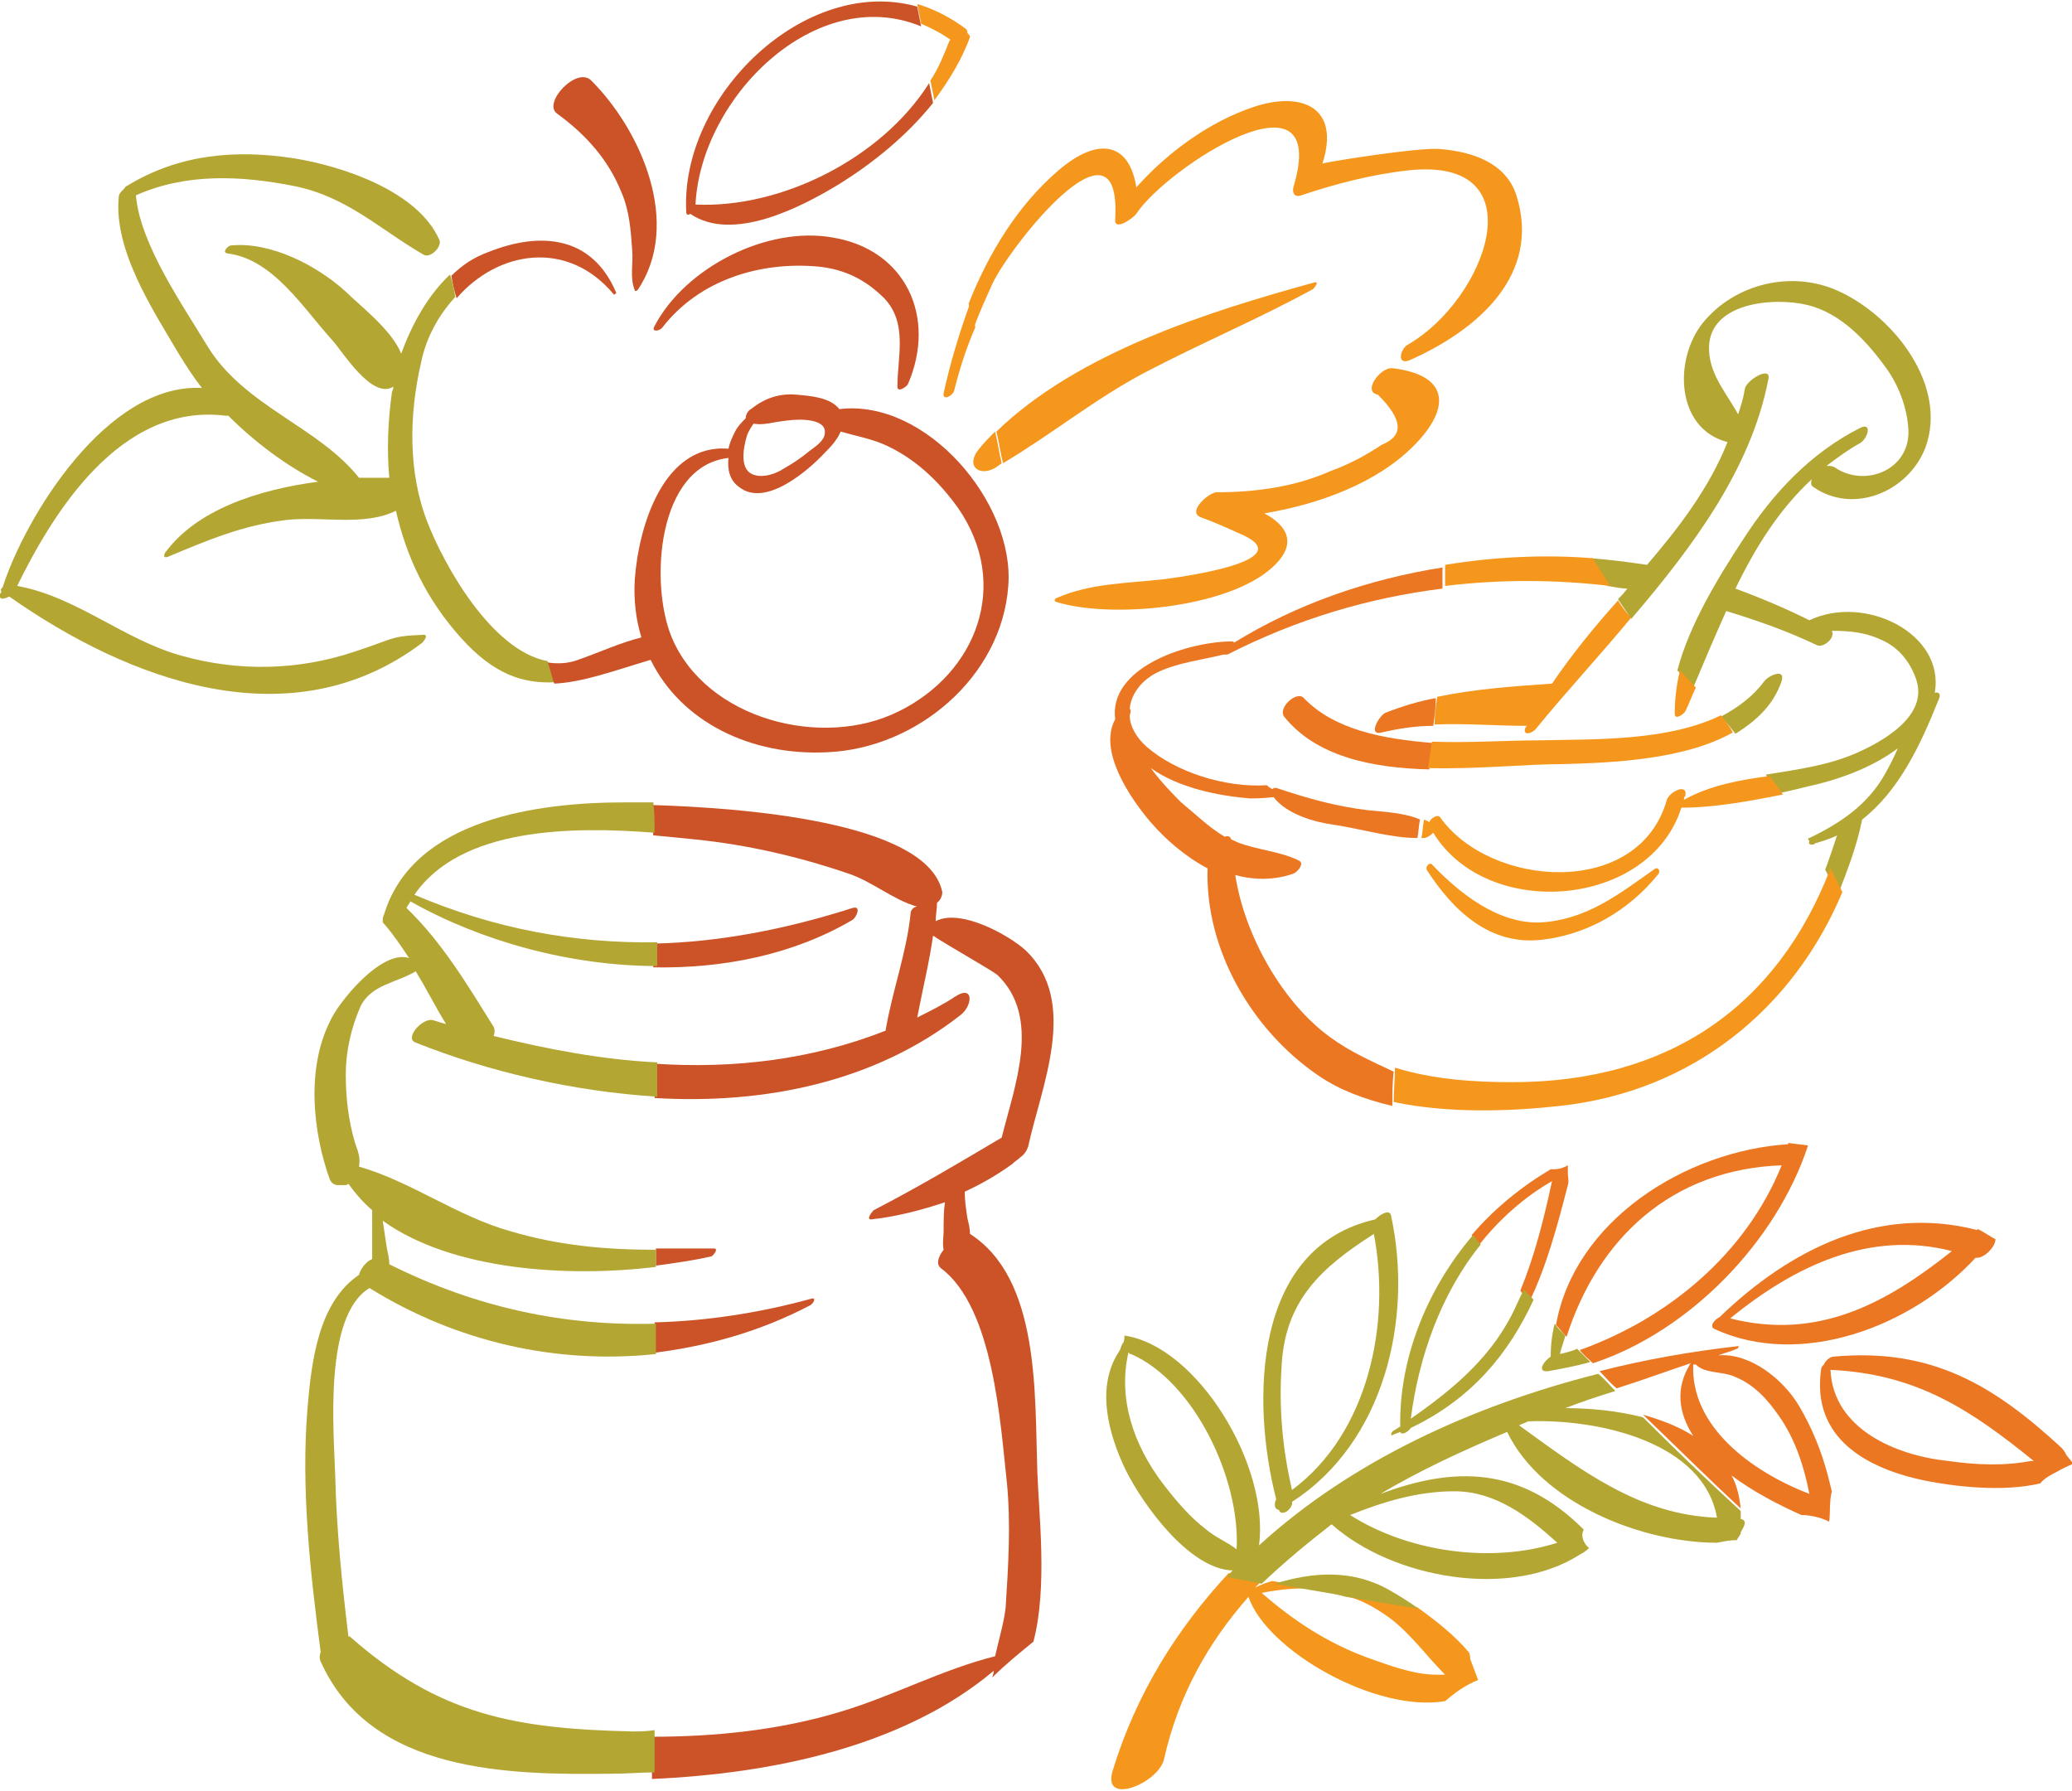 <?xml version="1.0" encoding="utf-8"?>
<!-- Generator: Adobe Illustrator 16.0.0, SVG Export Plug-In . SVG Version: 6.00 Build 0)  -->
<!DOCTYPE svg PUBLIC "-//W3C//DTD SVG 1.1//EN" "http://www.w3.org/Graphics/SVG/1.1/DTD/svg11.dtd">
<svg version="1.1" id="Layer_1" xmlns="http://www.w3.org/2000/svg" xmlns:xlink="http://www.w3.org/1999/xlink" x="0px" y="0px"
	 width="157px" height="135.7px" viewBox="0 0 157 135.7" enable-background="new 0 0 157 135.7" xml:space="preserve">
<g>
	<g>
		<g>
			<g>
				<path fill="#CC5327" d="M46.5,22.3c0,0.1,0.2-0.1,0.2-0.1c-1.8-4.3-5.7-4.7-9.7-3.1c-1.1,0.4-2,1-2.8,1.8
					c0.1,0.6,0.2,1.1,0.4,1.7C37.7,19,43,18.1,46.5,22.3z"/>
				<path fill="#B3A633" d="M32.4,39.6c-1.5-3.8-1.4-8.2-0.5-12.1c0.4-2,1.4-3.7,2.6-5c-0.1-0.6-0.2-1.1-0.4-1.7
					c-1.7,1.6-2.9,3.8-3.7,6c-0.7-1.8-3.2-3.7-4.2-4.7c-2.2-2-5.7-3.8-8.7-3.5c-0.2,0-0.7,0.5-0.3,0.6c3.5,0.4,5.8,4.2,8,6.6
					c0.8,0.9,3,4.5,4.6,3.5c0,0.1,0,0.2-0.1,0.4c-0.3,2.2-0.4,4.4-0.2,6.5c-0.7,0-1.5,0-2.3,0c-3.1-3.9-8.7-5.4-11.5-10
					c-1.8-3-5.1-7.7-5.4-11.4c3.8-1.7,8-1.5,12-0.7c4,0.8,6.5,3.3,9.8,5.2c0.5,0.3,1.4-0.6,1.2-1.1c-1.6-3.7-7.3-5.6-11-6.2
					c-4.5-0.7-8.8-0.3-12.7,2.1c-0.1,0-0.1,0.1-0.2,0.2c-0.2,0.2-0.4,0.4-0.4,0.6c-0.4,4.1,2.6,8.6,4.6,12c0.5,0.8,1,1.6,1.7,2.5
					C8.1,29,1.9,39.2,0.2,44.5c-0.1,0.1-0.2,0.2-0.1,0.3c0,0,0,0,0,0c0,0.1,0,0.1-0.1,0.2c-0.1,0.5,0.3,0.4,0.7,0.2
					c9.1,6.4,21.4,11,31.3,3.5c0.1-0.1,0.5-0.6,0.1-0.6c-2.6,0.1-2.2,0.3-5.3,1.3c-4.2,1.4-8.7,1.5-13,0.3c-4.4-1.2-8-4.5-12.5-5.3
					C4,38.9,9.1,30.5,17.1,31.5c0.1,0,0.1,0,0.2,0c2,2,4.4,3.8,6.8,5c-4.5,0.6-9.2,2.1-11.6,5.4c-0.1,0.2-0.1,0.4,0.2,0.3
					c3.1-1.3,5.7-2.4,9-2.8c2.7-0.3,5.9,0.5,8.3-0.7c0,0,0,0,0,0c0.8,3.5,2.3,6.7,4.9,9.6c2.5,2.8,4.7,3.5,7.1,3.4
					c-0.2-0.5-0.3-1.1-0.5-1.6C37.2,49.3,33.6,42.7,32.4,39.6z"/>
				<path fill="#CC5327" d="M63.6,31c-0.7-0.9-2.2-1-3.3-1.1c-1.3-0.1-2.4,0.3-3.4,1.1c-0.2,0.1-0.4,0.4-0.4,0.7
					c-0.3,0.3-0.6,0.6-0.8,1c-0.2,0.4-0.4,0.8-0.5,1.3c-4.9-0.4-6.8,5.8-7.1,9.9c-0.1,1.6,0.1,3.1,0.5,4.4c-1.6,0.4-3.1,1.1-4.8,1.7
					c-0.8,0.3-1.6,0.3-2.3,0.2c0.2,0.5,0.3,1.1,0.5,1.6c2.2-0.1,4.6-1,7.3-1.8c0,0,0,0,0,0c2.3,4.7,7.6,7.3,13.4,7
					c6.8-0.3,13.2-5.7,13.7-12.6C76.9,38.1,70.2,30.2,63.6,31z M56.6,33c0.1-0.3,0.3-0.6,0.5-0.9c0.5,0.1,1.1,0,1.6-0.1
					c0.6-0.1,1.3-0.2,1.9-0.2c0.6,0,2,0.1,1.9,1c0,0.6-0.8,1.1-1.2,1.4c-0.6,0.5-1.2,0.9-1.9,1.3c-0.6,0.4-1.5,0.7-2.2,0.5
					C56,35.7,56.3,34,56.6,33z M68.1,53.9c-5.8,2.9-14.6,0.6-17.2-5.6c-1.7-4.1-1.1-13,4.3-13.6c-0.1,0.9,0.1,1.7,0.8,2.2
					c2,1.6,5.3-1.3,6.5-2.6c0.4-0.4,0.9-0.9,1.2-1.6c1,0.3,2.1,0.5,3.1,0.9c2.4,1,4.3,2.8,5.8,4.9C76.6,44.3,74,51,68.1,53.9z"/>
				<path fill="#F6971D" d="M73.3,2.5c0-0.1,0-0.2-0.1-0.3c-1.2-0.9-2.4-1.5-3.7-1.9c0.1,0.5,0.2,1,0.3,1.5c0.7,0.3,1.5,0.7,2.2,1.2
					c0,0.1-0.1,0.1-0.1,0.2c-0.4,1-0.8,2-1.4,2.9c0.1,0.5,0.2,1,0.3,1.5c1.1-1.5,2.1-3.1,2.7-4.8C73.5,2.7,73.4,2.6,73.3,2.5z"/>
				<path fill="#CC5327" d="M52.7,15.5C52.7,15.5,52.7,15.5,52.7,15.5c0.4-8.1,9.1-16.8,17.1-13.5c-0.1-0.5-0.2-1-0.3-1.5
					C61-1.9,51.5,7.3,52,16.1c0,0.2,0.2,0.2,0.3,0.1c3.2,2.2,8.4-0.5,11.2-2.2c2.6-1.6,5.2-3.7,7.2-6.2c-0.1-0.5-0.2-1-0.3-1.5
					C66.8,12,59.2,15.8,52.7,15.5z"/>
				<path fill="#CC5327" d="M63.1,18c-5-0.9-11.2,2.3-13.5,6.7c-0.3,0.5,0.4,0.4,0.6,0.1c2.8-3.6,7.4-5,11.8-4.6c2,0.2,3.6,1,5,2.4
					c1.8,1.9,1,4.4,1,6.7c0,0.5,0.7,0,0.8-0.2C71,24,68.6,18.9,63.1,18z"/>
				<path fill="#F6971D" d="M71.5,29.8c-0.1,0.6,0.7,0.2,0.8-0.2c0.4-1.6,0.9-3.2,1.6-4.8c-0.1-0.6-0.2-1.2-0.4-1.8
					C72.7,25.2,72,27.5,71.5,29.8z"/>
				<path fill="#F6971D" d="M114.9,14.8c-0.8-2.5-3.4-3.3-5.7-3.5c-1.4-0.2-8.9,1-9,1.1c1.4-4.3-1.6-5.5-5.2-4.3
					c-3.3,1.1-6.5,3.4-8.9,6.1c-0.5-3.3-2.8-4-6-1.2c-3,2.6-5.2,6.2-6.7,10c0.1,0.6,0.2,1.2,0.4,1.8c0.4-1.1,0.9-2.2,1.4-3.3
					c1.3-2.8,9.8-13.6,9.3-4.9c-0.1,1,1.4-0.1,1.6-0.4c2.3-3.5,14.8-11.6,11.9-2c-0.1,0.4,0.1,0.8,0.6,0.6c2.7-0.9,5.4-1.6,8.2-1.9
					c9.8-1,5.8,9.8-0.1,13.2c-0.6,0.3-0.9,1.6,0.1,1.2C112,25,116.8,20.8,114.9,14.8z"/>
				<path fill="#F6971D" d="M105.5,27.9c-0.9-0.1-2.3,1.8-1.1,2c1.9,1.9,2,3.1,0.3,3.8c-1.2,0.8-2.5,1.5-3.9,2
					c-2.7,1.2-5.7,1.6-8.6,1.6c-0.6,0-2.3,1.5-1.2,1.9c1.1,0.4,2.2,0.9,3.3,1.4c4.1,2-5.4,3.2-6.2,3.3c-2.7,0.3-5.5,0.3-8,1.4
					c-0.1,0-0.3,0.2-0.1,0.3c4.1,1.3,13,0.5,16.4-2.6c2-1.8,1.1-3.2-0.6-4.1c4.2-0.7,8.5-2.3,11.3-5.1
					C110,30.9,109.8,28.4,105.5,27.9z"/>
				<path fill="#F6971D" d="M74.2,34c-1.1,1.3,0,2.2,1.3,1.4c0.1-0.1,0.3-0.2,0.4-0.3c-0.2-0.8-0.3-1.6-0.5-2.4
					C75,33.1,74.6,33.5,74.2,34z"/>
				<path fill="#F6971D" d="M99.6,21.4c-8,2.2-17.9,5.3-24.1,11.3c0.2,0.8,0.3,1.6,0.5,2.4c3.7-2.2,7-4.9,10.8-6.9
					c4.2-2.2,8.5-4,12.7-6.3C99.6,21.8,100,21.3,99.6,21.4z"/>
				<path fill="#CC5327" d="M47.1,14.6c0.6,1.4,0.7,2.9,0.8,4.3C48,20,47.7,21,48.1,22c0,0.1,0.2,0,0.2,0c3.4-5,0.3-12.1-3.5-15.9
					c-1.1-1.1-3.7,1.7-2.6,2.5C44.4,10.2,46.1,12.1,47.1,14.6z"/>
			</g>
			<g>
				<path fill="#CC5327" d="M54.1,94.6c-1.5,0-3,0-4.4,0c0,0.4,0,0.9,0,1.3c1.5-0.2,2.9-0.4,4.2-0.7C54,95.2,54.5,94.6,54.1,94.6z"
					/>
				<path fill="#CC5327" d="M64.6,69.7c0.3-0.2,0.7-1.1,0-0.9c-5,1.6-10.1,2.6-15.1,2.7c0,0.6,0,1.2,0,1.8
					C54.9,73.4,60.2,72.3,64.6,69.7z"/>
				<path fill="#CC5327" d="M73.5,93.5c0-0.4-0.1-0.8-0.2-1.2c-0.1-0.7-0.2-1.3-0.2-2c1.3-0.6,2.5-1.3,3.6-2.1
					c0.2-0.2,0.4-0.3,0.6-0.5c0.3-0.2,0.5-0.5,0.6-0.8c1-4.6,3.9-11-0.2-14.9c-1.2-1.1-4.9-3.2-6.8-2.2c0-0.5,0.1-0.9,0.1-1.4
					c0.3-0.2,0.4-0.6,0.4-0.8c-1.1-5.4-15.4-6.4-22-6.6c0,0.8,0,1.5,0.1,2.3c1.1,0.1,2.2,0.2,3.1,0.3c4,0.4,7.9,1.3,11.7,2.6
					c1.8,0.6,3.4,2,5.2,2.5C69.2,68.7,69,69,69,69.2c-0.3,3-1.4,5.9-1.9,8.9c-5.6,2.2-11.5,2.9-17.5,2.5c0,0.9,0,1.7,0,2.6
					c8.3,0.5,16.7-1.2,23.2-6.3c0.9-0.7,1-2.3-0.4-1.4c-0.9,0.6-1.9,1.1-2.9,1.6c0.4-2.1,0.9-4.1,1.2-6.2c1.2,0.8,4.6,2.7,4.9,3
					c3.3,3.2,1.3,8.3,0.3,12.3c-3.2,1.9-6.4,3.8-9.7,5.5c-0.1,0.1-0.6,0.7-0.2,0.7c1.9-0.2,3.8-0.7,5.6-1.3
					c-0.1,0.7-0.1,1.4-0.1,2.2c0,0.4-0.1,0.9,0,1.4c-0.4,0.5-0.6,1.1-0.2,1.4c4,3,4.5,11.8,5,16.3c0.3,3.1,0.1,6.3-0.1,9.4
					c-0.1,1-0.5,2.4-0.8,3.7c-4,1-7.7,3-11.7,4.2c-4.6,1.4-9.5,1.9-14.3,1.9c0,1,0,2.1,0,3.2c9-0.4,19-2.4,25.9-8.2
					c0,0.2-0.1,0.4-0.1,0.5c1-1,2-1.8,3.1-2.7c1.1-4.1,0.4-9.8,0.3-12.9C78.4,105.6,78.8,96.9,73.5,93.5z"/>
				<path fill="#CC5327" d="M61.5,98.4c-4,1.1-8,1.7-11.9,1.8c0,0.8,0,1.6,0,2.3c4-0.5,8-1.6,11.8-3.6
					C61.6,98.8,61.9,98.3,61.5,98.4z"/>
				<path fill="#B3A633" d="M48,131.2c-8.9-0.2-14.7-1.2-21.5-7.2c0,0-0.1,0-0.1,0c-0.5-4.1-0.9-8.1-1-12.2
					c-0.1-3.3-0.9-12.1,2.6-14.2c6.6,4.1,14.2,5.8,21.7,5c0-0.8,0-1.6,0-2.3c-6.9,0.2-13.6-1.2-20.2-4.5c0-0.4-0.1-0.8-0.2-1.3
					c-0.1-0.7-0.2-1.3-0.3-2c5.3,3.8,14.1,4.3,20.7,3.5c0-0.4,0-0.9,0-1.3c-3.7,0-7.3-0.3-11-1.4c-4-1.1-7.6-3.8-11.5-4.9
					c0.1-0.6,0-1-0.3-1.8c-0.5-1.7-0.7-3.4-0.7-5.2c0-1.7,0.4-3.5,1.1-5.1c0.8-1.7,2.7-1.8,4.2-2.7c0,0,0,0,0,0
					c0.8,1.3,1.5,2.7,2.3,4c-0.3-0.1-0.7-0.2-1-0.3c-0.8-0.2-2.2,1.4-1.3,1.7c5.5,2.2,11.9,3.7,18.3,4.1c0-0.9,0-1.7,0-2.6
					c-4.2-0.2-8.3-1-12.4-2c0.1-0.2,0.1-0.5,0-0.7c-2-3.2-3.9-6.4-6.6-9c0.1-0.2,0.2-0.3,0.3-0.5c5.3,3,12.1,4.9,18.7,4.9
					c0-0.6,0-1.2,0-1.8c-6.2,0.1-12.3-1-18.4-3.6c3.5-5.1,11.9-5.2,18.2-4.7c0-0.8,0-1.5-0.1-2.3c-0.9,0-1.7,0-2.2,0
					c-6.4,0-16,1.2-18.2,8.5c-0.1,0.2-0.1,0.3-0.1,0.5c0,0.1,0,0.1,0.1,0.2c0,0,0,0,0,0c0.7,0.8,1.3,1.7,1.9,2.6
					c-2.1-0.7-5.4,3.4-6,4.8c-1.8,3.6-1.3,8.4,0,12c0.1,0.2,0.3,0.4,0.6,0.4c0.2,0,0.3,0,0.5,0c0.1,0,0.2,0,0.3-0.1
					c0.5,0.7,1.1,1.4,1.8,2c0,1,0,1.9,0,2.9c0,0.3,0,0.5,0,0.8c-0.5,0.2-0.9,0.8-1,1.2c-3.1,2.1-3.6,6.6-3.9,10.1
					c-0.5,6.1,0.2,12.4,1,18.5c-0.1,0.2-0.1,0.5,0,0.7c3.8,8.5,14.3,8.6,22.2,8.5c1,0,2.1-0.1,3.1-0.1c0-1.1,0-2.1,0-3.2
					C48.9,131.2,48.4,131.2,48,131.2z"/>
			</g>
			<g>
				<g>
					<path fill="#B3A633" d="M123.3,44.6c-0.2,0.3-0.5,0.6-0.7,0.8c0.3,0.5,0.7,1,1,1.5c4.7-5.5,9.1-11.4,10.4-18.2
						c0.2-1-1.7,0.1-1.8,0.8c-0.1,0.7-0.3,1.3-0.5,1.9c-0.8-1.5-2.1-2.9-2.2-4.8c-0.2-3.7,4.9-4.1,7.4-3.5c2.6,0.6,4.6,2.8,6.1,4.9
						c0.9,1.3,1.5,2.9,1.6,4.5c0.2,3.1-3.3,4.5-5.6,2.9c-0.2-0.1-0.4-0.1-0.6-0.1c0.8-0.6,1.6-1.2,2.5-1.7c0.6-0.3,1-1.6,0.1-1.2
						c-3.8,1.9-6.7,5-9,8.6c-1.7,2.6-4,6.3-4.9,9.8c0.4,0.4,0.8,0.8,1.2,1.3c0.8-1.9,1.6-3.8,2.5-5.8c2.3,0.7,4.6,1.5,6.9,2.6
						c0.5,0.2,1.4-0.6,1.1-1.1c1.4,0,2.6,0.1,4,0.8c1.2,0.6,2,1.7,2.4,2.9c0.9,2.7-2.4,4.6-4.4,5.5c-2.2,1-4.6,1.3-7,1.7
						c0.3,0.5,0.7,0.9,1,1.4c1-0.2,2.1-0.5,3-0.7c2-0.5,4.3-1.4,6-2.7c-0.3,0.7-0.6,1.3-1,2c-1.3,2.3-3.4,3.7-5.7,4.8
						c0,0-0.1,0-0.1,0.1c0.1,0.1,0.2,0.3,0.2,0.4c0.7-0.2,1.4-0.4,2-0.7c-0.3,0.9-0.6,1.8-0.9,2.6c0.3,0.6,0.7,1.2,1,1.8
						c0.7-1.8,1.4-3.6,1.8-5.6c2.8-2.2,4.4-5.6,5.8-9.1c0.2-0.4,0-0.6-0.3-0.5c0.8-4.5-5.3-7.5-9.5-5.5c-1.8-0.9-3.7-1.7-5.6-2.4
						c1.5-3.1,3.3-6,5.8-8.3c-0.1,0.2-0.1,0.5,0.1,0.6c3,2.1,7.2,0.4,8.5-3c1.7-4.7-2.4-9.9-6.5-11.8c-3.6-1.7-8-0.6-10.4,2.4
						c-2.2,2.8-2,8,1.9,9c-1.4,3.5-3.7,6.5-6.1,9.3c-1.4-0.2-2.8-0.4-4.3-0.5c0.4,0.7,0.8,1.4,1.3,2.1
						C122.4,44.5,122.9,44.6,123.3,44.6z"/>
					<path fill="#B3A633" d="M137.3,64c0.1,0,0.2,0,0.2-0.1c-0.1-0.1-0.2-0.3-0.2-0.4C137.1,63.7,136.9,64,137.3,64z"/>
					<path fill="#B3A633" d="M135,51.6c0.3-1-1-0.4-1.3,0c-0.9,1.2-2,2-3.3,2.7c0.4,0.4,0.7,0.8,1.1,1.3
						C133.1,54.6,134.4,53.4,135,51.6z"/>
				</g>
				<g>
					<path fill="#EB7723" d="M105,54c-0.5,0.2-1.4,1.8-0.3,1.5c1.3-0.3,2.6-0.5,3.9-0.5c0.1-0.7,0.2-1.4,0.2-2.1
						C107.6,53.1,106.3,53.5,105,54z"/>
					<path fill="#EB7723" d="M100.8,78.6c-3.6-2.6-6.5-7.7-7.2-12.3c1.4,0.4,3,0.4,4.4-0.1c0.3-0.1,0.9-0.8,0.4-1
						c-1.4-0.7-3.2-0.8-4.7-1.4c-0.1-0.1-0.3-0.1-0.4-0.2c-0.1-0.2-0.2-0.3-0.5-0.2c-1.2-0.7-2.2-1.7-3.3-2.6
						c-0.5-0.5-1.5-1.5-2.3-2.6c2.1,1.5,5.1,2.1,7.5,2.3c0.2,0,1,0,1.8-0.1c1,1.3,3.1,1.9,4.6,2.1c2,0.3,4.3,1,6.3,1
						c0.1-0.5,0.1-1,0.2-1.4c-1.1-0.5-2.8-0.6-3.9-0.7c-2.5-0.3-4.6-0.9-7-1.7c-0.1,0-0.2,0-0.3,0.1c-0.1-0.1-0.2-0.1-0.3-0.2
						c0,0-0.1-0.1-0.1-0.1c-3.2,0.2-6.9-1-9.1-2.9c-0.8-0.7-1.3-1.6-1.3-2.4c0.1-0.3,0.1-0.4,0-0.5c0.1-1.1,0.9-2.2,2.2-2.8
						c1.5-0.7,3.3-0.9,4.9-1.3c0,0,0,0,0.1,0c0.1,0,0.1,0,0.2,0c5.3-2.7,10.7-4.3,16.3-5c0-0.5,0-1.1,0-1.6
						c-5.7,0.9-11.1,2.8-15.8,5.7c0-0.1-0.1-0.1-0.3-0.1c-3.6,0.1-9.2,2.1-8.7,5.9c-1.3,2.4,1.1,5.9,2.6,7.7
						c1.2,1.4,2.7,2.7,4.4,3.6c-0.2,6.2,3.4,12.3,8.4,15.7c1.6,1.1,3.5,1.8,5.6,2.3c0-0.9,0-1.7,0.1-2.6
						C103.9,80.4,102.3,79.7,100.8,78.6z"/>
					<path fill="#EB7723" d="M98.8,52.9c-0.5-0.6-2,0.7-1.5,1.4c2.4,3,6.6,3.9,11,4c0.1-0.7,0.2-1.4,0.3-2
						C104.8,56,101.1,55.3,98.8,52.9z"/>
				</g>
				<g>
					<path fill="#F6971D" d="M125.3,65.9c-2.7,1.9-5.1,3.8-8.6,4c-3.2,0.1-6.1-2.2-8.2-4.4c-0.2-0.2-0.5,0.2-0.4,0.4
						c2,3.1,4.8,5.8,8.8,5.3c3.4-0.4,6.5-2.2,8.7-4.9C125.9,66,125.6,65.6,125.3,65.9z"/>
					<path fill="#F6971D" d="M126.9,54.1c0,0.5,0.7,0,0.8-0.2c0.3-0.6,0.5-1.2,0.8-1.8c-0.4-0.4-0.8-0.9-1.2-1.3
						C127,52,126.9,53.1,126.9,54.1z"/>
					<path fill="#F6971D" d="M122.6,45.5c-1.8,2-3.5,4.1-5,6.3c-2.9,0.2-5.8,0.4-8.7,1c-0.1,0.7-0.2,1.4-0.2,2.1
						c2.3-0.1,4.7,0.1,7,0.1c0,0-0.1,0.1-0.1,0.1c-0.3,0.7,0.5,0.5,0.8,0.1c2.2-2.7,4.8-5.5,7.2-8.4C123.3,46.5,122.9,46,122.6,45.5
						z"/>
					<path fill="#F6971D" d="M107.9,63.5c0.2,0,0.5-0.2,0.7-0.4c4.1,6.7,16.4,5.7,18.8-1.9c2.5,0,5.2-0.5,7.7-1
						c-0.3-0.5-0.7-0.9-1-1.4c-2.3,0.3-4.5,0.7-6.5,1.8c0-0.1,0-0.2,0.1-0.3c0.2-1-1.2-0.3-1.4,0.3c-2.1,7.5-13.4,6.7-17.2,1.3
						c-0.2-0.2-0.7,0.1-0.8,0.4c-0.1-0.1-0.2-0.1-0.4-0.2c-0.1,0.5-0.1,1-0.2,1.4C107.7,63.5,107.8,63.5,107.9,63.5z"/>
					<path fill="#F6971D" d="M138.7,65.8c-4,10.4-12.2,16.2-24.1,16.2c-2.9,0-6-0.2-8.9-1.1c0,0.9-0.1,1.7-0.1,2.6
						c4.2,0.9,9,0.7,12.6,0.3c10.1-1.1,17.7-7.4,21.4-16.2C139.3,67,139,66.4,138.7,65.8z"/>
					<path fill="#F6971D" d="M109.5,44.4c4.1-0.5,8.3-0.5,12.5,0c-0.4-0.7-0.9-1.4-1.3-2.1c-3.7-0.3-7.5-0.1-11.2,0.5
						C109.5,43.4,109.5,43.9,109.5,44.4z"/>
					<path fill="#F6971D" d="M130.4,54.2c-4.1,2-9.7,1.8-13.9,1.9c-2.3,0-5.1,0.2-8,0.1c-0.1,0.7-0.2,1.4-0.3,2
						c3.7,0.1,7.4-0.3,10.2-0.3c3.6-0.1,9.2-0.3,12.9-2.4C131.1,55.1,130.8,54.7,130.4,54.2z"/>
				</g>
			</g>
			<g>
				<g>
					<path fill="#EB7723" d="M118.8,88.9c0-0.2,0-0.4,0-0.6c-0.1,0-0.1,0.1-0.2,0.1c-0.4,0.2-0.7,0.2-1.1,0.2c-2.2,1.3-4.3,3-6,5
						c0.2,0.2,0.4,0.5,0.6,0.7c1.5-1.9,3.4-3.6,5.5-4.8c-0.6,2.8-1.3,5.6-2.4,8.3c0.2,0.3,0.5,0.5,0.7,0.8c1.3-2.7,2.1-5.7,2.9-8.8
						C118.9,89.5,118.8,89.2,118.8,88.9z"/>
					<path fill="#EB7723" d="M137,86.8c-0.5-0.1-1-0.1-1.5-0.2c0,0,0,0.1,0,0.1c-7.8,0.5-16.2,5.8-17.6,13.7
						c0.3,0.3,0.5,0.6,0.8,0.9c2.4-7.5,8-12.7,16.3-13c-2.7,6.7-8.6,11.6-15.3,14c0.3,0.4,0.7,0.7,1,1
						C128,100.9,134.6,94.1,137,86.8z"/>
					<path fill="#EB7723" d="M129.9,100.7c6.5,3,14.9-0.1,19.8-5.4c0.6,0.1,1.5-0.8,1.5-1.4c-0.4-0.2-0.8-0.5-1.2-0.7
						c0,0-0.1,0-0.1-0.1c0,0,0,0-0.1,0.1c-7.4-1.9-14.1,1.4-19.5,6.6C129.9,100,129.5,100.5,129.9,100.7z M147.9,94.8
						c-4.9,3.9-10.1,6.8-16.8,5.1C136,95.9,141.7,93.2,147.9,94.8z"/>
					<path fill="#EB7723" d="M145.9,112.2c2,0.4,5.8,0.9,8.7,0.2c0.3-0.4,0.9-0.7,1.3-0.9c0.3-0.2,0.8-0.4,1.2-0.6
						c-0.2-0.2-0.3-0.4-0.5-0.6c-0.1-0.2-0.2-0.4-0.4-0.6c-5.1-4.7-9.8-7.6-17.3-6.9c-0.2,0-0.6,0.3-0.7,0.6
						c-0.1,0.1-0.2,0.2-0.2,0.3C137.2,109,141.5,111.3,145.9,112.2z M154.1,110.7c-0.1,0-0.1,0-0.2,0c-2.1,0.4-4.2,0.3-6.3,0
						c-3.9-0.4-8.7-2.4-8.9-6.9C145.3,104.1,149.4,106.9,154.1,110.7z"/>
					<path fill="#EB7723" d="M138.8,113c-0.1-0.4-0.2-0.8-0.3-1.2c-0.5-1.9-1.2-3.6-2.2-5.3c-1.2-2-3.7-4-6.1-3.8
						c0.5-0.2,1-0.3,1.4-0.5c0.1,0,0.2-0.2,0.1-0.2c-3.5,0.4-7,1-10.5,1.9c0.4,0.4,0.8,0.9,1.3,1.3c1.9-0.6,3.8-1.3,5.6-1.9
						c-1.2,1.9-0.9,3.8,0.2,5.5c-1.1-0.7-2.4-1.2-3.8-1.6c2.5,2.4,4.9,4.8,7.4,7.1c-0.1-0.9-0.3-1.8-0.7-2.5c1.6,1.2,3.5,2.2,5.3,3
						c0.7,0,1.5,0.2,2.1,0.5C138.7,114.6,138.6,113.8,138.8,113z M128.3,103.4c0.1,0,0.2,0,0.2-0.1c0,0-0.1,0.1,0,0.1
						c0.7,0.7,2,0.5,2.9,0.9c1.5,0.6,2.5,1.7,3.4,3c1.2,1.7,1.9,3.8,2.3,5.9C132.7,111.5,128.1,108.1,128.3,103.4z"/>
				</g>
				<g>
					<path fill="#F6971D" d="M111.3,125.2c-1.1-1.3-2.5-2.4-3.9-3.4c-1.8-0.3-3.7-0.6-5.5-0.9c1.2,0.3,2.3,0.9,3.4,1.7
						c1.6,1.2,2.8,2.9,4.2,4.3c-0.2,0-0.4,0-0.6,0c-1.8,0-3.6-0.7-5.3-1.3c-3-1.1-5.6-2.8-8-4.9c1.5-0.3,2.8-0.4,4.2-0.3
						c-1.1-0.2-2.2-0.4-3.4-0.6c-0.4,0.1-0.9,0.3-1.3,0.5c0,0,0,0,0,0c0.2-0.2,0.4-0.4,0.6-0.6c-0.9-0.2-1.7-0.3-2.6-0.5
						c-3.9,4.2-7,9.1-8.8,15c-0.8,2.7,3.5,0.9,3.9-0.9c1.1-4.9,3.4-8.9,6.4-12.3c1.4,4.1,9.7,8.8,14.9,7.9c0.7-0.6,1.5-1.2,2.5-1.6
						c-0.2-0.5-0.4-1.1-0.6-1.6C111.4,125.6,111.4,125.4,111.3,125.2z"/>
				</g>
				<g>
					<path fill="#B3A633" d="M96.9,114.4C96.9,114.4,96.9,114.5,96.9,114.4c0.2,0.6,1.1-0.1,1-0.6c7-4.5,9.2-13.9,7.5-21.7
						c-0.1-0.5-0.8-0.1-1.2,0.3c-9.3,2.1-9.4,13.8-7.5,21.2C96.5,114,96.6,114.4,96.9,114.4z M97.1,103.7c0.2-5.2,3.1-7.7,7-10.2
						c1.3,6.8-0.4,15.1-6.2,19.4C97.2,109.9,96.9,106.8,97.1,103.7z"/>
					<path fill="#B3A633" d="M114.9,98.9c-1.7,3.8-4.7,6.3-8,8.6c0.6-4.7,2.3-9.5,5.3-13.2c-0.2-0.2-0.4-0.5-0.6-0.7
						c-3.5,4.1-5.6,9.4-5.5,14.5c-0.2,0.1-0.3,0.2-0.5,0.3c-0.2,0.1-0.3,0.5,0,0.3c0.2-0.1,0.3-0.1,0.5-0.2c0.1,0.3,0.6,0,0.8-0.3
						c4.6-2.2,7.4-5.6,9.3-9.7c-0.2-0.3-0.5-0.5-0.7-0.8C115.2,98.2,115.1,98.5,114.9,98.9z"/>
					<path fill="#B3A633" d="M118.2,102.6c0.1-0.5,0.3-0.9,0.4-1.4c-0.3-0.3-0.6-0.6-0.8-0.9c-0.2,0.8-0.3,1.6-0.3,2.5
						c-0.5,0.3-1.1,1.2-0.2,1.1c1.1-0.2,2.2-0.4,3.2-0.7c-0.3-0.3-0.7-0.7-1-1C119.1,102.4,118.6,102.5,118.2,102.6z"/>
					<path fill="#B3A633" d="M100.9,115.5c4.6,4.1,13.5,5.7,18.8,2.3c0.2-0.1,0.5-0.3,0.6-0.4c0,0,0.1-0.1,0.1-0.1l-0.2-0.2
						c-0.3-0.4-0.4-0.8-0.2-1.2c-4.8-4.8-9.8-4.8-15.4-2.7c3-1.8,6.3-3.3,9.6-4.7c2.6,5.4,10.2,8.4,15.9,8.4c0.5-0.1,1-0.2,1.5-0.2
						c0.1-0.2,0.2-0.3,0.3-0.5c0,0,0,0,0-0.1c0.3-0.5,0.5-0.9,0-1c0-0.2,0-0.4,0-0.6c-2.5-2.3-5-4.7-7.4-7.1c-1.9-0.5-4-0.7-5.9-0.7
						c1.3-0.5,2.5-0.9,3.8-1.3c-0.4-0.4-0.8-0.9-1.3-1.3c-9.5,2.4-18.7,6.6-25.7,13c0.8-6.1-4.7-15.1-10.2-15.9c0,0.2,0,0.5-0.2,0.7
						c0.3-0.6-0.1,0.2-0.1,0.3c0,0.1-0.1,0.1-0.1,0.2c0,0,0,0,0,0c-1.8,2.7-0.8,6.3,0.5,9c1.3,2.6,4.8,7.5,8.1,7.6
						c-0.1,0.1-0.3,0.3-0.4,0.5c0.9,0.2,1.7,0.3,2.6,0.5C97.4,118.3,99.1,116.9,100.9,115.5z M115.8,107.7
						c5.4-0.2,13.3,1.6,14.3,7.3c-5.9-0.2-10.3-3.6-15-7C115.3,107.9,115.6,107.8,115.8,107.7z M110.2,113c3.1,0,5.6,1.9,7.8,3.9
						c-5,1.6-11.3,0.7-15.7-2.1C104.8,113.8,107.4,113,110.2,113z M91.4,115.9c-1.3-1-2.3-2.2-3.3-3.5c-2.2-2.9-3.4-6.4-2.6-9.9
						c0,0,0.1,0,0.1,0.1c0,0,0.1,0,0.1,0c4.8,2.1,8.3,9.5,8,14.8C93.1,116.9,92.1,116.5,91.4,115.9z"/>
					<path fill="#B3A633" d="M102,121c1.8,0.3,3.7,0.6,5.5,0.9c-0.7-0.5-1.5-1-2.2-1.4c-2.8-1.6-5.8-1.4-8.7-0.5
						c1.1,0.2,2.2,0.4,3.4,0.6C100.6,120.7,101.3,120.8,102,121z"/>
				</g>
			</g>
		</g>
	</g>
</g>
</svg>

